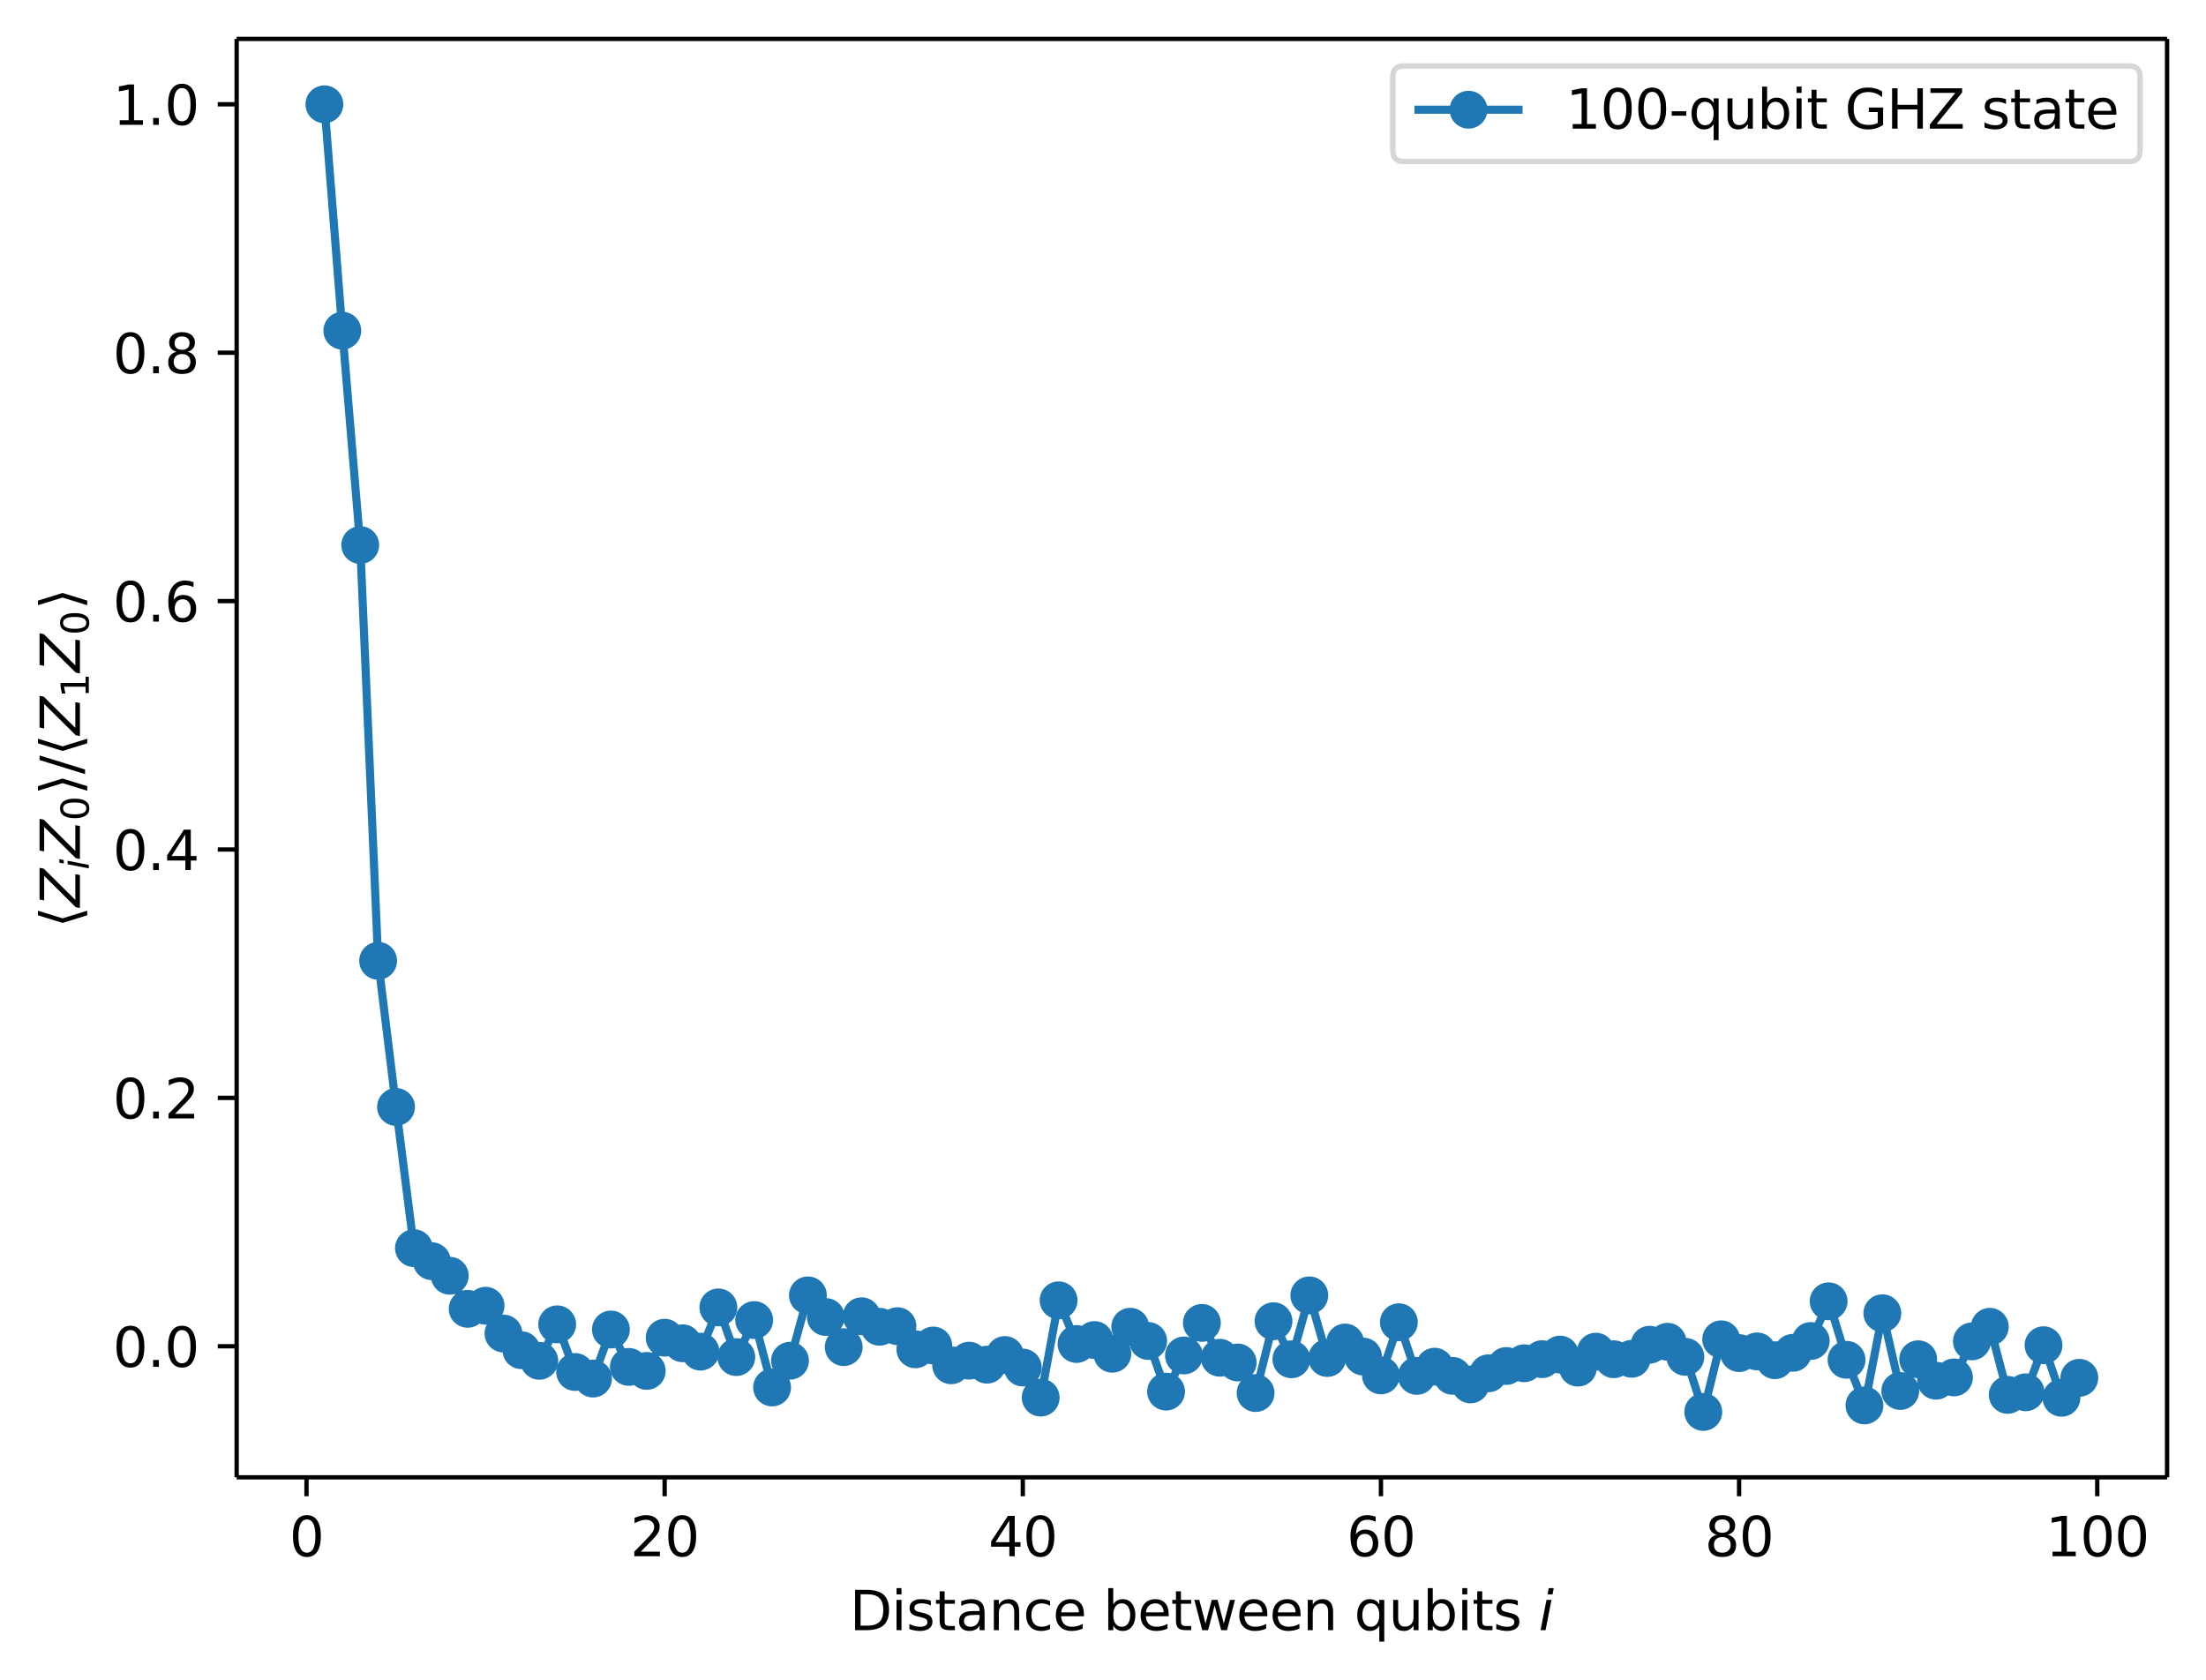 <?xml version="1.0" encoding="UTF-8"?><!DOCTYPE svg  PUBLIC '-//W3C//DTD SVG 1.1//EN'  'http://www.w3.org/Graphics/SVG/1.1/DTD/svg11.dtd'><svg width="408.1pt" height="310.89pt" version="1.1" viewBox="0 0 408.1 310.89" xmlns="http://www.w3.org/2000/svg" xmlns:xlink="http://www.w3.org/1999/xlink"><defs><style type="text/css">*{stroke-linejoin: round; stroke-linecap: butt}</style></defs><path d="m0 310.89h408.1v-310.89h-408.1z" fill="#ffffff"/><path d="m43.781 273.31h357.12v-266.11h-357.12z" fill="#ffffff"/><defs><path id="74202237dc5" d="m0 0v3.5" stroke="#000000" stroke-width=".8"/></defs><use x="56.701" y="273.312" stroke="#000000" stroke-width=".8" xlink:href="#74202237dc5"/><g transform="translate(53.52 287.91) scale(.1 -.1)"><defs><path id="DejaVuSans-30" transform="scale(.016)" d="m2034 4250q-487 0-733-480-245-479-245-1442 0-959 245-1439 246-480 733-480 491 0 736 480 246 480 246 1439 0 963-246 1442-245 480-736 480zm0 500q785 0 1199-621 414-620 414-1801 0-1178-414-1799-414-620-1199-620-784 0-1198 620-414 621-414 1799 0 1181 414 1801 414 621 1198 621z"/></defs><use xlink:href="#DejaVuSans-30"/></g><use x="122.957" y="273.312" stroke="#000000" stroke-width=".8" xlink:href="#74202237dc5"/><g transform="translate(116.59 287.91) scale(.1 -.1)"><defs><path id="DejaVuSans-32" transform="scale(.016)" d="m1228 531h2203v-531h-2962v531q359 372 979 998 621 627 780 809 303 340 423 576 121 236 121 464 0 372-261 606-261 235-680 235-297 0-627-103-329-103-704-313v638q381 153 712 231 332 78 607 78 725 0 1156-363 431-362 431-968 0-288-108-546-107-257-392-607-78-91-497-524-418-433-1181-1211z"/></defs><use xlink:href="#DejaVuSans-32"/><use transform="translate(63.623)" xlink:href="#DejaVuSans-30"/></g><use x="189.213" y="273.312" stroke="#000000" stroke-width=".8" xlink:href="#74202237dc5"/><g transform="translate(182.85 287.91) scale(.1 -.1)"><defs><path id="DejaVuSans-34" transform="scale(.016)" d="m2419 4116-1594-2491h1594v2491zm-166 550h794v-3041h666v-525h-666v-1100h-628v1100h-2106v609l1940 2957z"/></defs><use xlink:href="#DejaVuSans-34"/><use transform="translate(63.623)" xlink:href="#DejaVuSans-30"/></g><use x="255.469" y="273.312" stroke="#000000" stroke-width=".8" xlink:href="#74202237dc5"/><g transform="translate(249.11 287.91) scale(.1 -.1)"><defs><path id="DejaVuSans-36" transform="scale(.016)" d="m2113 2584q-425 0-674-291-248-290-248-796 0-503 248-796 249-292 674-292t673 292q248 293 248 796 0 506-248 796-248 291-673 291zm1253 1979v-575q-238 112-480 171-242 60-480 60-625 0-955-422-329-422-376-1275 184 272 462 417 279 145 613 145 703 0 1111-427 408-426 408-1160 0-719-425-1154-425-434-1131-434-810 0-1238 620-428 621-428 1799 0 1106 525 1764t1409 658q238 0 480-47t505-140z"/></defs><use xlink:href="#DejaVuSans-36"/><use transform="translate(63.623)" xlink:href="#DejaVuSans-30"/></g><use x="321.725" y="273.312" stroke="#000000" stroke-width=".8" xlink:href="#74202237dc5"/><g transform="translate(315.36 287.91) scale(.1 -.1)"><defs><path id="DejaVuSans-38" transform="scale(.016)" d="m2034 2216q-450 0-708-241-257-241-257-662 0-422 257-663 258-241 708-241t709 242q260 243 260 662 0 421-258 662-257 241-711 241zm-631 268q-406 100-633 378-226 279-226 679 0 559 398 884 399 325 1092 325 697 0 1094-325t397-884q0-400-227-679-226-278-629-378 456-106 710-416 255-309 255-755 0-679-414-1042-414-362-1186-362-771 0-1186 362-414 363-414 1042 0 446 256 755 257 310 713 416zm-231 997q0-362 226-565 227-203 636-203 407 0 636 203 230 203 230 565 0 363-230 566-229 203-636 203-409 0-636-203-226-203-226-566z"/></defs><use xlink:href="#DejaVuSans-38"/><use transform="translate(63.623)" xlink:href="#DejaVuSans-30"/></g><use x="387.981" y="273.312" stroke="#000000" stroke-width=".8" xlink:href="#74202237dc5"/><g transform="translate(378.44 287.91) scale(.1 -.1)"><defs><path id="DejaVuSans-31" transform="scale(.016)" d="m794 531h1031v3560l-1122-225v575l1116 225h631v-4135h1031v-531h-2687v531z"/></defs><use xlink:href="#DejaVuSans-31"/><use transform="translate(63.623)" xlink:href="#DejaVuSans-30"/><use transform="translate(127.25)" xlink:href="#DejaVuSans-30"/></g><g transform="translate(157.19 301.59) scale(.1 -.1)"><defs><path id="DejaVuSans-44" transform="scale(.016)" d="m1259 4147v-3628h763q966 0 1414 437 448 438 448 1382 0 937-448 1373t-1414 436h-763zm-631 519h1297q1356 0 1990-564 635-564 635-1764 0-1207-638-1773-637-565-1987-565h-1297v4666z"/><path id="DejaVuSans-69" transform="scale(.016)" d="m603 3500h575v-3500h-575v3500zm0 1363h575v-729h-575v729z"/><path id="DejaVuSans-73" transform="scale(.016)" d="m2834 3397v-544q-243 125-506 187-262 63-544 63-428 0-642-131t-214-394q0-200 153-314t616-217l197-44q612-131 870-370t258-667q0-488-386-773-386-284-1061-284-281 0-586 55t-642 164v594q319-166 628-249 309-82 613-82 406 0 624 139 219 139 219 392 0 234-158 359-157 125-692 241l-200 47q-534 112-772 345-237 233-237 639 0 494 350 762 350 269 994 269 318 0 599-47 282-46 519-140z"/><path id="DejaVuSans-74" transform="scale(.016)" d="m1172 4494v-994h1184v-447h-1184v-1900q0-428 117-550t477-122h590v-481h-590q-666 0-919 248-253 249-253 905v1900h-422v447h422v994h578z"/><path id="DejaVuSans-61" transform="scale(.016)" d="m2194 1759q-697 0-966-159t-269-544q0-306 202-486 202-179 548-179 479 0 768 339t289 901v128h-572zm1147 238v-1997h-575v531q-197-318-491-470t-719-152q-537 0-855 302-317 302-317 808 0 590 395 890 396 300 1180 300h807v57q0 397-261 614t-733 217q-300 0-585-72-284-72-546-216v532q315 122 612 182 297 61 578 61 760 0 1135-394 375-393 375-1193z"/><path id="DejaVuSans-6e" transform="scale(.016)" d="m3513 2113v-2113h-575v2094q0 497-194 743-194 247-581 247-466 0-735-297-269-296-269-809v-1978h-578v3500h578v-544q207 316 486 472 280 156 646 156 603 0 912-373 310-373 310-1098z"/><path id="DejaVuSans-63" transform="scale(.016)" d="m3122 3366v-538q-244 135-489 202t-495 67q-560 0-870-355-309-354-309-995t309-996q310-354 870-354 250 0 495 67t489 202v-532q-241-112-499-168-257-57-548-57-791 0-1257 497-465 497-465 1341 0 856 470 1346 471 491 1290 491 265 0 518-55 253-54 491-163z"/><path id="DejaVuSans-65" transform="scale(.016)" d="m3597 1894v-281h-2644q38-594 358-905t892-311q331 0 642 81t618 244v-544q-310-131-635-200t-659-69q-838 0-1327 487-489 488-489 1320 0 859 464 1363 464 505 1252 505 706 0 1117-455 411-454 411-1235zm-575 169q-6 471-264 752-258 282-683 282-481 0-770-272t-333-766l2050 4z"/><path id="DejaVuSans-62" transform="scale(.016)" d="m3116 1747q0 634-261 995t-717 361q-457 0-718-361t-261-995 261-995 718-361q456 0 717 361t261 995zm-1957 1222q182 312 458 463 277 152 661 152 638 0 1036-506 399-506 399-1331t-399-1332q-398-506-1036-506-384 0-661 152-276 152-458 464v-525h-578v4863h578v-1894z"/><path id="DejaVuSans-77" transform="scale(.016)" d="m269 3500h575l719-2731 715 2731h678l719-2731 716 2731h575l-916-3500h-678l-753 2869-756-2869h-679l-915 3500z"/><path id="DejaVuSans-71" transform="scale(.016)" d="m947 1747q0-634 261-995t717-361 718 361q263 361 263 995t-263 995q-262 361-718 361t-717-361-261-995zm1959-1222q-181-312-458-464-276-152-664-152-634 0-1033 506-398 507-398 1332t398 1331q399 506 1033 506 388 0 664-152 277-151 458-463v531h575v-4831h-575v1856z"/><path id="DejaVuSans-75" transform="scale(.016)" d="m544 1381v2119h575v-2097q0-497 193-746 194-248 582-248 465 0 735 297 271 297 271 810v1984h575v-3500h-575v538q-209-319-486-474-276-155-642-155-603 0-916 375-312 375-312 1097zm1447 2203z"/><path id="DejaVuSans-Oblique-69" transform="scale(.016)" d="m1172 4863h575l-141-729h-575l141 729zm-263-1363h575l-684-3500h-575l684 3500z"/></defs><use transform="translate(0 .016)" xlink:href="#DejaVuSans-44"/><use transform="translate(77.002 .016)" xlink:href="#DejaVuSans-69"/><use transform="translate(104.79 .016)" xlink:href="#DejaVuSans-73"/><use transform="translate(156.88 .016)" xlink:href="#DejaVuSans-74"/><use transform="translate(196.09 .016)" xlink:href="#DejaVuSans-61"/><use transform="translate(257.37 .016)" xlink:href="#DejaVuSans-6e"/><use transform="translate(320.75 .016)" xlink:href="#DejaVuSans-63"/><use transform="translate(375.73 .016)" xlink:href="#DejaVuSans-65"/><use transform="translate(437.26 .016)" xlink:href="#DejaVuSans-20"/><use transform="translate(469.04 .016)" xlink:href="#DejaVuSans-62"/><use transform="translate(532.52 .016)" xlink:href="#DejaVuSans-65"/><use transform="translate(594.04 .016)" xlink:href="#DejaVuSans-74"/><use transform="translate(633.25 .016)" xlink:href="#DejaVuSans-77"/><use transform="translate(715.04 .016)" xlink:href="#DejaVuSans-65"/><use transform="translate(776.56 .016)" xlink:href="#DejaVuSans-65"/><use transform="translate(838.09 .016)" xlink:href="#DejaVuSans-6e"/><use transform="translate(901.46 .016)" xlink:href="#DejaVuSans-20"/><use transform="translate(933.25 .016)" xlink:href="#DejaVuSans-71"/><use transform="translate(996.73 .016)" xlink:href="#DejaVuSans-75"/><use transform="translate(1060.1 .016)" xlink:href="#DejaVuSans-62"/><use transform="translate(1123.6 .016)" xlink:href="#DejaVuSans-69"/><use transform="translate(1151.4 .016)" xlink:href="#DejaVuSans-74"/><use transform="translate(1190.6 .016)" xlink:href="#DejaVuSans-73"/><use transform="translate(1242.7 .016)" xlink:href="#DejaVuSans-20"/><use transform="translate(1274.5 .016)" xlink:href="#DejaVuSans-Oblique-69"/></g><defs><path id="a2b1e3c4c59" d="m0 0h-3.5" stroke="#000000" stroke-width=".8"/></defs><use x="43.781" y="249.067" stroke="#000000" stroke-width=".8" xlink:href="#a2b1e3c4c59"/><g transform="translate(20.878 252.87) scale(.1 -.1)"><defs><path id="DejaVuSans-2e" transform="scale(.016)" d="m684 794h660v-794h-660v794z"/></defs><use xlink:href="#DejaVuSans-30"/><use transform="translate(63.623)" xlink:href="#DejaVuSans-2e"/><use transform="translate(95.41)" xlink:href="#DejaVuSans-30"/></g><use x="43.781" y="203.113" stroke="#000000" stroke-width=".8" xlink:href="#a2b1e3c4c59"/><g transform="translate(20.878 206.91) scale(.1 -.1)"><use xlink:href="#DejaVuSans-30"/><use transform="translate(63.623)" xlink:href="#DejaVuSans-2e"/><use transform="translate(95.41)" xlink:href="#DejaVuSans-32"/></g><use x="43.781" y="157.159" stroke="#000000" stroke-width=".8" xlink:href="#a2b1e3c4c59"/><g transform="translate(20.878 160.96) scale(.1 -.1)"><use xlink:href="#DejaVuSans-30"/><use transform="translate(63.623)" xlink:href="#DejaVuSans-2e"/><use transform="translate(95.41)" xlink:href="#DejaVuSans-34"/></g><use x="43.781" y="111.204" stroke="#000000" stroke-width=".8" xlink:href="#a2b1e3c4c59"/><g transform="translate(20.878 115) scale(.1 -.1)"><use xlink:href="#DejaVuSans-30"/><use transform="translate(63.623)" xlink:href="#DejaVuSans-2e"/><use transform="translate(95.41)" xlink:href="#DejaVuSans-36"/></g><use x="43.781" y="65.25" stroke="#000000" stroke-width=".8" xlink:href="#a2b1e3c4c59"/><g transform="translate(20.878 69.049) scale(.1 -.1)"><use xlink:href="#DejaVuSans-30"/><use transform="translate(63.623)" xlink:href="#DejaVuSans-2e"/><use transform="translate(95.41)" xlink:href="#DejaVuSans-38"/></g><use x="43.781" y="19.296" stroke="#000000" stroke-width=".8" xlink:href="#a2b1e3c4c59"/><g transform="translate(20.878 23.095) scale(.1 -.1)"><use xlink:href="#DejaVuSans-31"/><use transform="translate(63.623)" xlink:href="#DejaVuSans-2e"/><use transform="translate(95.41)" xlink:href="#DejaVuSans-30"/></g><g transform="translate(14.798 171.66) rotate(-90) scale(.1 -.1)"><defs><path id="DejaVuSans-27e8" transform="scale(.016)" d="m572 2006 881 2850h531l-881-2850 881-2850h-531l-881 2850z"/><path id="DejaVuSans-Oblique-5a" transform="scale(.016)" d="m838 4666h3662l-91-482-3615-3653h2975l-100-531h-3810l91 481 3616 3653h-2828l100 532z"/><path id="DejaVuSans-27e9" transform="scale(.016)" d="m1925 2006-881-2850h-531l881 2850-881 2850h531l881-2850z"/><path id="DejaVuSans-2f" transform="scale(.016)" d="m1625 4666h531l-1625-5260h-531l1625 5260z"/></defs><use transform="translate(0 .125)" xlink:href="#DejaVuSans-27e8"/><use transform="translate(39.014 .125)" xlink:href="#DejaVuSans-Oblique-5a"/><use transform="translate(107.52 -16.281) scale(.7)" xlink:href="#DejaVuSans-Oblique-69"/><use transform="translate(129.7 .125)" xlink:href="#DejaVuSans-Oblique-5a"/><use transform="translate(198.21 -16.281) scale(.7)" xlink:href="#DejaVuSans-30"/><use transform="translate(245.48 .125)" xlink:href="#DejaVuSans-27e9"/><use transform="translate(284.49 .125)" xlink:href="#DejaVuSans-2f"/><use transform="translate(318.18 .125)" xlink:href="#DejaVuSans-27e8"/><use transform="translate(357.2 .125)" xlink:href="#DejaVuSans-Oblique-5a"/><use transform="translate(425.7 -16.281) scale(.7)" xlink:href="#DejaVuSans-31"/><use transform="translate(472.97 .125)" xlink:href="#DejaVuSans-Oblique-5a"/><use transform="translate(541.48 -16.281) scale(.7)" xlink:href="#DejaVuSans-30"/><use transform="translate(588.75 .125)" xlink:href="#DejaVuSans-27e9"/></g><path d="m60.014 19.296 3.313 41.881 3.313 39.661 3.313 76.918 3.313 27.037 3.313 26.123 3.313 2.412 3.313 2.694 3.313 6.118 3.313-0.571 3.313 5.144 3.313 3.079 3.313 1.965 3.313-6.75 3.313 8.816 3.313 1.217 3.313-9.072 3.313 6.918 3.313 0.737 3.313-6.145 3.313 1.033 3.313 1.546 3.313-8.178 3.313 9.189 3.313-6.849 3.313 12.468 3.313-4.942 3.313-12.092 3.313 4.003 3.313 5.572 3.313-5.711 3.313 1.944 3.313-0.109 3.313 4.277 3.313-0.701 3.313 3.658 3.313-0.853 3.313 0.736 3.313-1.785 3.313 2.319 3.313 5.562 3.313-17.996 3.313 8.081 3.313-0.736 3.313 2.536 3.313-4.996 3.313 2.633 3.313 9.368 3.313-6.686 3.313-6.022 3.313 6.448 3.313 0.873 3.313 5.654 3.313-13.288 3.313 7.046 3.313-11.83 3.313 11.588 3.313-2.863 3.313 2.586 3.313 3.498 3.313-9.836 3.313 9.926 3.313-1.703 3.313 1.694 3.313 1.581 3.313-2.05 3.313-1.353 3.313-0.505 3.313-0.761 3.313-0.847 3.313 2.415 3.313-2.952 3.313 1.397 3.313-0.077 3.313-2.604 3.313-0.55 3.313 2.794 3.313 10.19 3.313-13.437 3.313 2.55 3.313-0.314 3.313 1.63 3.313-1.363 3.313-2.189 3.313-7.345 3.313 10.825 3.313 8.438 3.313-17.055 3.313 14.385 3.313-5.869 3.313 3.967 3.313-0.612 3.313-6.662 3.313-2.701 3.313 12.596 3.313-0.478 3.313-8.708 3.313 9.72 3.313-3.69" clip-path="url(#893fe9f7941)" fill="none" stroke="#1f77b4" stroke-linecap="square" stroke-width="1.5"/><defs><path id="c8b4cf7db5a" d="m0 3c0.796 0 1.559-0.316 2.121-0.879 0.563-0.563 0.879-1.326 0.879-2.121s-0.316-1.559-0.879-2.121c-0.563-0.563-1.326-0.879-2.121-0.879s-1.559 0.316-2.121 0.879c-0.563 0.563-0.879 1.326-0.879 2.121s0.316 1.559 0.879 2.121c0.563 0.563 1.326 0.879 2.121 0.879z" stroke="#1f77b4"/></defs><g clip-path="url(#893fe9f7941)" fill="#1f77b4" stroke="#1f77b4"><use x="60.014" y="19.296" xlink:href="#c8b4cf7db5a"/><use x="63.327" y="61.177" xlink:href="#c8b4cf7db5a"/><use x="66.64" y="100.838" xlink:href="#c8b4cf7db5a"/><use x="69.952" y="177.756" xlink:href="#c8b4cf7db5a"/><use x="73.265" y="204.793" xlink:href="#c8b4cf7db5a"/><use x="76.578" y="230.916" xlink:href="#c8b4cf7db5a"/><use x="79.891" y="233.328" xlink:href="#c8b4cf7db5a"/><use x="83.204" y="236.022" xlink:href="#c8b4cf7db5a"/><use x="86.516" y="242.14" xlink:href="#c8b4cf7db5a"/><use x="89.829" y="241.569" xlink:href="#c8b4cf7db5a"/><use x="93.142" y="246.713" xlink:href="#c8b4cf7db5a"/><use x="96.455" y="249.792" xlink:href="#c8b4cf7db5a"/><use x="99.768" y="251.757" xlink:href="#c8b4cf7db5a"/><use x="103.08" y="245.007" xlink:href="#c8b4cf7db5a"/><use x="106.393" y="253.823" xlink:href="#c8b4cf7db5a"/><use x="109.706" y="255.04" xlink:href="#c8b4cf7db5a"/><use x="113.019" y="245.967" xlink:href="#c8b4cf7db5a"/><use x="116.332" y="252.885" xlink:href="#c8b4cf7db5a"/><use x="119.644" y="253.622" xlink:href="#c8b4cf7db5a"/><use x="122.957" y="247.478" xlink:href="#c8b4cf7db5a"/><use x="126.27" y="248.51" xlink:href="#c8b4cf7db5a"/><use x="129.583" y="250.056" xlink:href="#c8b4cf7db5a"/><use x="132.896" y="241.878" xlink:href="#c8b4cf7db5a"/><use x="136.208" y="251.068" xlink:href="#c8b4cf7db5a"/><use x="139.521" y="244.218" xlink:href="#c8b4cf7db5a"/><use x="142.834" y="256.686" xlink:href="#c8b4cf7db5a"/><use x="146.147" y="251.744" xlink:href="#c8b4cf7db5a"/><use x="149.46" y="239.651" xlink:href="#c8b4cf7db5a"/><use x="152.772" y="243.654" xlink:href="#c8b4cf7db5a"/><use x="156.085" y="249.226" xlink:href="#c8b4cf7db5a"/><use x="159.398" y="243.515" xlink:href="#c8b4cf7db5a"/><use x="162.711" y="245.459" xlink:href="#c8b4cf7db5a"/><use x="166.024" y="245.35" xlink:href="#c8b4cf7db5a"/><use x="169.336" y="249.628" xlink:href="#c8b4cf7db5a"/><use x="172.649" y="248.926" xlink:href="#c8b4cf7db5a"/><use x="175.962" y="252.584" xlink:href="#c8b4cf7db5a"/><use x="179.275" y="251.731" xlink:href="#c8b4cf7db5a"/><use x="182.588" y="252.468" xlink:href="#c8b4cf7db5a"/><use x="185.9" y="250.683" xlink:href="#c8b4cf7db5a"/><use x="189.213" y="253.001" xlink:href="#c8b4cf7db5a"/><use x="192.526" y="258.563" xlink:href="#c8b4cf7db5a"/><use x="195.839" y="240.567" xlink:href="#c8b4cf7db5a"/><use x="199.152" y="248.647" xlink:href="#c8b4cf7db5a"/><use x="202.464" y="247.912" xlink:href="#c8b4cf7db5a"/><use x="205.777" y="250.447" xlink:href="#c8b4cf7db5a"/><use x="209.09" y="245.452" xlink:href="#c8b4cf7db5a"/><use x="212.403" y="248.084" xlink:href="#c8b4cf7db5a"/><use x="215.716" y="257.452" xlink:href="#c8b4cf7db5a"/><use x="219.028" y="250.766" xlink:href="#c8b4cf7db5a"/><use x="222.341" y="244.744" xlink:href="#c8b4cf7db5a"/><use x="225.654" y="251.192" xlink:href="#c8b4cf7db5a"/><use x="228.967" y="252.065" xlink:href="#c8b4cf7db5a"/><use x="232.28" y="257.72" xlink:href="#c8b4cf7db5a"/><use x="235.592" y="244.431" xlink:href="#c8b4cf7db5a"/><use x="238.905" y="251.477" xlink:href="#c8b4cf7db5a"/><use x="242.218" y="239.647" xlink:href="#c8b4cf7db5a"/><use x="245.531" y="251.236" xlink:href="#c8b4cf7db5a"/><use x="248.844" y="248.372" xlink:href="#c8b4cf7db5a"/><use x="252.156" y="250.959" xlink:href="#c8b4cf7db5a"/><use x="255.469" y="254.457" xlink:href="#c8b4cf7db5a"/><use x="258.782" y="244.621" xlink:href="#c8b4cf7db5a"/><use x="262.095" y="254.547" xlink:href="#c8b4cf7db5a"/><use x="265.408" y="252.844" xlink:href="#c8b4cf7db5a"/><use x="268.72" y="254.538" xlink:href="#c8b4cf7db5a"/><use x="272.033" y="256.12" xlink:href="#c8b4cf7db5a"/><use x="275.346" y="254.07" xlink:href="#c8b4cf7db5a"/><use x="278.659" y="252.717" xlink:href="#c8b4cf7db5a"/><use x="281.972" y="252.212" xlink:href="#c8b4cf7db5a"/><use x="285.284" y="251.451" xlink:href="#c8b4cf7db5a"/><use x="288.597" y="250.604" xlink:href="#c8b4cf7db5a"/><use x="291.91" y="253.019" xlink:href="#c8b4cf7db5a"/><use x="295.223" y="250.067" xlink:href="#c8b4cf7db5a"/><use x="298.536" y="251.464" xlink:href="#c8b4cf7db5a"/><use x="301.848" y="251.387" xlink:href="#c8b4cf7db5a"/><use x="305.161" y="248.782" xlink:href="#c8b4cf7db5a"/><use x="308.474" y="248.232" xlink:href="#c8b4cf7db5a"/><use x="311.787" y="251.026" xlink:href="#c8b4cf7db5a"/><use x="315.1" y="261.216" xlink:href="#c8b4cf7db5a"/><use x="318.412" y="247.779" xlink:href="#c8b4cf7db5a"/><use x="321.725" y="250.329" xlink:href="#c8b4cf7db5a"/><use x="325.038" y="250.014" xlink:href="#c8b4cf7db5a"/><use x="328.351" y="251.645" xlink:href="#c8b4cf7db5a"/><use x="331.664" y="250.281" xlink:href="#c8b4cf7db5a"/><use x="334.976" y="248.093" xlink:href="#c8b4cf7db5a"/><use x="338.289" y="240.747" xlink:href="#c8b4cf7db5a"/><use x="341.602" y="251.572" xlink:href="#c8b4cf7db5a"/><use x="344.915" y="260.01" xlink:href="#c8b4cf7db5a"/><use x="348.228" y="242.955" xlink:href="#c8b4cf7db5a"/><use x="351.541" y="257.34" xlink:href="#c8b4cf7db5a"/><use x="354.853" y="251.472" xlink:href="#c8b4cf7db5a"/><use x="358.166" y="255.439" xlink:href="#c8b4cf7db5a"/><use x="361.479" y="254.827" xlink:href="#c8b4cf7db5a"/><use x="364.792" y="248.165" xlink:href="#c8b4cf7db5a"/><use x="368.105" y="245.465" xlink:href="#c8b4cf7db5a"/><use x="371.417" y="258.06" xlink:href="#c8b4cf7db5a"/><use x="374.73" y="257.582" xlink:href="#c8b4cf7db5a"/><use x="378.043" y="248.874" xlink:href="#c8b4cf7db5a"/><use x="381.356" y="258.594" xlink:href="#c8b4cf7db5a"/><use x="384.669" y="254.904" xlink:href="#c8b4cf7db5a"/></g><path d="m43.781 273.31v-266.11" fill="none" stroke="#000000" stroke-linecap="square" stroke-width=".8"/><path d="m400.9 273.31v-266.11" fill="none" stroke="#000000" stroke-linecap="square" stroke-width=".8"/><path d="m43.781 273.31h357.12" fill="none" stroke="#000000" stroke-linecap="square" stroke-width=".8"/><path d="m43.781 7.2h357.12" fill="none" stroke="#000000" stroke-linecap="square" stroke-width=".8"/><path d="m259.67 29.878h134.23q2 0 2-2v-13.678q0-2-2-2h-134.23q-2 0-2 2v13.678q0 2 2 2z" fill="#ffffff" opacity=".8" stroke="#cccccc"/><path d="m261.67 20.298h10 10" fill="none" stroke="#1f77b4" stroke-linecap="square" stroke-width="1.5"/><use x="271.667" y="20.298" fill="#1f77b4" stroke="#1f77b4" xlink:href="#c8b4cf7db5a"/><g transform="translate(289.67 23.798) scale(.1 -.1)"><defs><path id="DejaVuSans-2d" transform="scale(.016)" d="m313 2009h1684v-512h-1684v512z"/><path id="DejaVuSans-47" transform="scale(.016)" d="m3809 666v1253h-1031v519h1656v-2004q-365-259-806-392-440-133-940-133-1094 0-1712 639-617 640-617 1780 0 1144 617 1783 618 639 1712 639 456 0 867-113 411-112 758-331v-672q-350 297-744 447t-828 150q-857 0-1287-478-429-478-429-1425 0-944 429-1422 430-478 1287-478 334 0 596 58 263 58 472 180z"/><path id="DejaVuSans-48" transform="scale(.016)" d="m628 4666h631v-1913h2294v1913h631v-4666h-631v2222h-2294v-2222h-631v4666z"/><path id="DejaVuSans-5a" transform="scale(.016)" d="m359 4666h3666v-482l-2950-3653h3022v-531h-3809v481l2950 3653h-2879v532z"/></defs><use xlink:href="#DejaVuSans-31"/><use transform="translate(63.623)" xlink:href="#DejaVuSans-30"/><use transform="translate(127.25)" xlink:href="#DejaVuSans-30"/><use transform="translate(190.87)" xlink:href="#DejaVuSans-2d"/><use transform="translate(226.95)" xlink:href="#DejaVuSans-71"/><use transform="translate(290.43)" xlink:href="#DejaVuSans-75"/><use transform="translate(353.81)" xlink:href="#DejaVuSans-62"/><use transform="translate(417.29)" xlink:href="#DejaVuSans-69"/><use transform="translate(445.07)" xlink:href="#DejaVuSans-74"/><use transform="translate(484.28)" xlink:href="#DejaVuSans-20"/><use transform="translate(516.06)" xlink:href="#DejaVuSans-47"/><use transform="translate(593.55)" xlink:href="#DejaVuSans-48"/><use transform="translate(668.75)" xlink:href="#DejaVuSans-5a"/><use transform="translate(737.26)" xlink:href="#DejaVuSans-20"/><use transform="translate(769.04)" xlink:href="#DejaVuSans-73"/><use transform="translate(821.14)" xlink:href="#DejaVuSans-74"/><use transform="translate(860.35)" xlink:href="#DejaVuSans-61"/><use transform="translate(921.63)" xlink:href="#DejaVuSans-74"/><use transform="translate(960.84)" xlink:href="#DejaVuSans-65"/></g><defs><clipPath id="893fe9f7941"><rect x="43.781" y="7.2" width="357.12" height="266.11"/></clipPath></defs></svg>